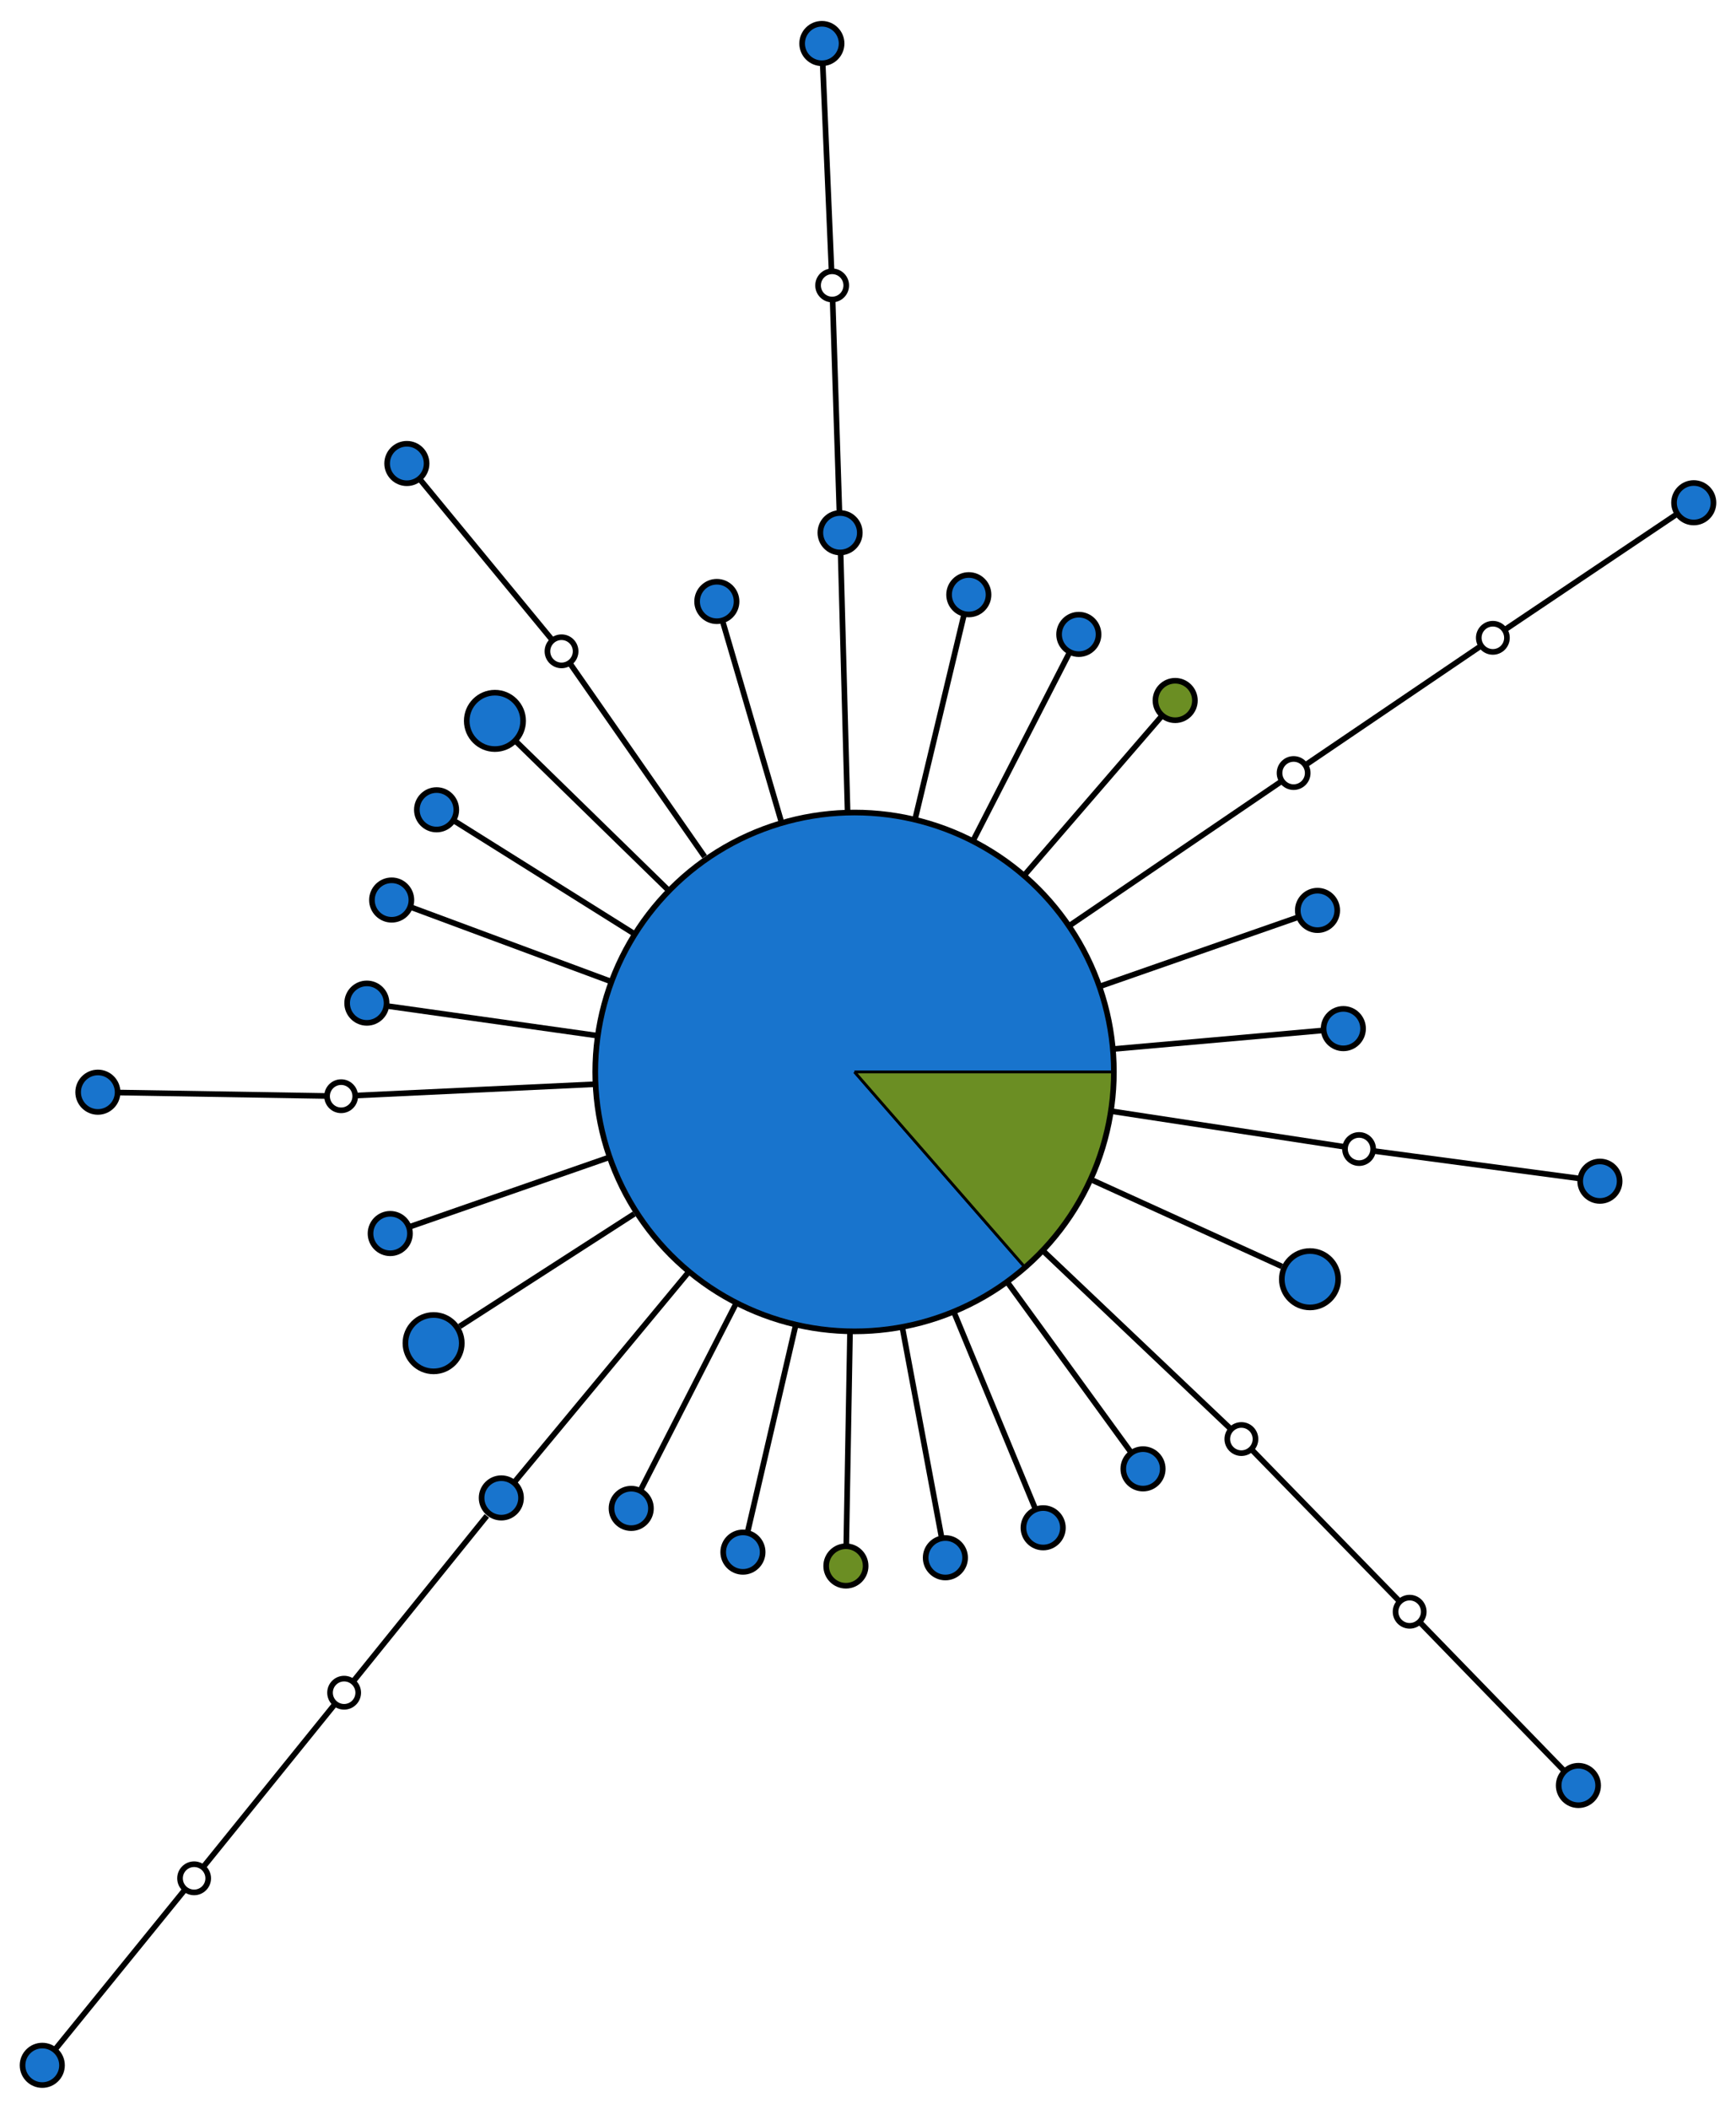 <?xml version="1.0" encoding="UTF-8" standalone="no"?>
<!DOCTYPE svg PUBLIC "-//W3C//DTD SVG 1.1//EN"
 "http://www.w3.org/Graphics/SVG/1.1/DTD/svg11.dtd">
<!-- Generated by graphviz version 2.38.0 (20140413.2041)
 -->
<!-- Title: %3 Pages: 1 -->
<svg width="308pt" height="374pt"
 viewBox="0.00 0.00 307.96 373.52" xmlns="http://www.w3.org/2000/svg" xmlns:xlink="http://www.w3.org/1999/xlink">
<g id="graph0" class="graph" transform="scale(1 1) rotate(0) translate(149.549 181.284)">
<title>%3</title>
<polygon fill="white" stroke="none" points="-149.549,192.241 -149.549,-181.284 158.416,-181.284 158.416,192.241 -149.549,192.241"/>
<!-- 0 -->
<g id="node1" class="node"><title>0</title>
<path fill="#1874cd" stroke="black" stroke-width="0.5" d="M2.048,8.588C2.048,8.588 48.048,8.588 48.048,8.588 48.048,7.286 47.993,5.986 47.882,4.69 47.772,3.393 47.607,2.102 47.387,0.82 47.167,-0.463 46.893,-1.735 46.566,-2.995 46.238,-4.254 45.857,-5.499 45.424,-6.725 44.991,-7.952 44.506,-9.16 43.971,-10.346 43.435,-11.532 42.849,-12.694 42.215,-13.831 41.581,-14.967 40.899,-16.075 40.171,-17.154 39.443,-18.232 38.669,-19.279 37.853,-20.292 37.036,-21.305 36.176,-22.282 35.276,-23.222 34.377,-24.162 33.438,-25.063 32.461,-25.923 31.485,-26.784 30.473,-27.602 29.428,-28.377 28.382,-29.151 27.304,-29.881 26.197,-30.564 25.089,-31.247 23.953,-31.883 22.792,-32.469 21.631,-33.056 20.445,-33.593 19.238,-34.08 18.032,-34.566 16.805,-35.001 15.561,-35.383 14.317,-35.765 13.058,-36.094 11.786,-36.37 10.514,-36.645 9.232,-36.867 7.941,-37.033 6.651,-37.2 5.354,-37.312 4.054,-37.369 2.754,-37.425 1.453,-37.427 0.153,-37.373 -1.147,-37.32 -2.444,-37.211 -3.735,-37.047 -5.026,-36.884 -6.309,-36.666 -7.582,-36.393 -8.854,-36.121 -10.114,-35.795 -11.359,-35.415 -12.603,-35.036 -13.831,-34.604 -15.039,-34.121 -16.247,-33.638 -17.434,-33.103 -18.597,-32.52 -19.76,-31.936 -20.897,-31.303 -22.006,-30.622 -23.115,-29.942 -24.195,-29.215 -25.242,-28.443 -26.29,-27.671 -27.304,-26.855 -28.282,-25.997 -29.26,-25.139 -30.202,-24.24 -31.104,-23.302 -32.006,-22.365 -32.868,-21.389 -33.687,-20.378 -34.506,-19.368 -35.282,-18.323 -36.013,-17.246 -36.744,-16.169 -37.428,-15.062 -38.065,-13.928 -38.702,-12.793 -39.291,-11.632 -39.829,-10.448 -40.367,-9.263 -40.855,-8.056 -41.291,-6.831 -41.727,-5.605 -42.111,-4.361 -42.442,-3.103 -42.773,-1.844 -43.05,-0.572 -43.273,0.71 -43.495,1.992 -43.664,3.282 -43.777,4.578 -43.891,5.875 -43.949,7.175 -43.952,8.476 -43.955,9.777 -43.903,11.078 -43.796,12.375 -43.689,13.671 -43.527,14.963 -43.31,16.246 -43.094,17.529 -42.823,18.802 -42.498,20.062 -42.174,21.322 -41.796,22.567 -41.366,23.796 -40.935,25.023 -40.453,26.233 -39.921,27.42 -39.388,28.607 -38.805,29.771 -38.174,30.908 -37.543,32.046 -36.863,33.156 -36.138,34.236 -35.412,35.317 -34.641,36.365 -33.827,37.38 -33.013,38.395 -32.155,39.374 -31.258,40.317 -30.36,41.259 -29.424,42.162 -28.449,43.025 -27.475,43.887 -26.465,44.708 -25.422,45.485 -24.378,46.262 -23.302,46.995 -22.196,47.68 -21.09,48.366 -19.956,49.005 -18.796,49.594 -17.636,50.184 -16.452,50.724 -15.246,51.213 -14.04,51.702 -12.815,52.14 -11.572,52.525 -10.329,52.91 -9.07,53.243 -7.8,53.521 -6.529,53.8 -5.246,54.024 -3.956,54.194 -2.666,54.364 -1.37,54.479 -0.07,54.539 1.23,54.599 2.531,54.603 3.831,54.553 5.132,54.503 6.429,54.397 7.72,54.236 9.011,54.076 10.295,53.861 11.568,53.592 12.841,53.322 14.102,52.999 15.348,52.623 16.593,52.247 17.822,51.818 19.031,51.338 20.241,50.857 21.429,50.326 22.593,49.745 23.757,49.163 24.896,48.533 26.007,47.856 27.117,47.178 28.199,46.453 29.248,45.684 30.297,44.915 31.314,44.101 32.294,43.246 32.294,43.246 2.048,8.588 2.048,8.588"/>
<path fill="olivedrab" stroke="black" stroke-width="0.5" d="M2.048,8.588C2.048,8.588 32.294,43.246 32.294,43.246 33.526,42.17 34.7,41.029 35.812,39.829 36.922,38.628 37.969,37.369 38.946,36.057 39.922,34.745 40.828,33.382 41.66,31.973 42.492,30.564 43.248,29.112 43.925,27.623 44.601,26.134 45.198,24.61 45.713,23.057 46.227,21.504 46.659,19.925 47.005,18.326 47.352,16.727 47.612,15.111 47.786,13.485 47.961,11.858 48.048,10.223 48.048,8.588 48.048,8.588 2.048,8.588 2.048,8.588"/>
<ellipse fill="none" stroke="black" cx="2.048" cy="8.588" rx="46" ry="46"/>
</g>
<!-- 1 -->
<g id="node2" class="node"><title>1</title>
<ellipse fill="#1874cd" stroke="black" cx="41.829" cy="-69.001" rx="3.5" ry="3.5"/>
</g>
<!-- 0&#45;&#45;1 -->
<g id="edge1" class="edge"><title>0&#45;&#45;1</title>
<path fill="none" stroke="black" d="M23.103,-32.478C30.111,-46.146 36.925,-59.436 40.05,-65.532"/>
</g>
<!-- 2 -->
<g id="node3" class="node"><title>2</title>
<ellipse fill="#1874cd" stroke="black" cx="-60.616" cy="84.125" rx="3.5" ry="3.5"/>
</g>
<!-- 0&#45;&#45;2 -->
<g id="edge2" class="edge"><title>0&#45;&#45;2</title>
<path fill="none" stroke="black" d="M-27.449,44.144C-40.147,59.451 -53.248,75.243 -58.372,81.42"/>
</g>
<!-- 3 -->
<g id="node4" class="node"><title>3</title>
<ellipse fill="#1874cd" stroke="black" cx="-84.469" cy="-3.615" rx="3.5" ry="3.5"/>
</g>
<!-- 0&#45;&#45;3 -->
<g id="edge3" class="edge"><title>0&#45;&#45;3</title>
<path fill="none" stroke="black" d="M-43.744,2.129C-58.984,-0.02 -73.804,-2.11 -80.601,-3.069"/>
</g>
<!-- 4 -->
<g id="node5" class="node"><title>4</title>
<ellipse fill="#1874cd" stroke="black" cx="-80.07" cy="-21.897" rx="3.5" ry="3.5"/>
</g>
<!-- 0&#45;&#45;4 -->
<g id="edge4" class="edge"><title>0&#45;&#45;4</title>
<path fill="none" stroke="black" d="M-41.416,-7.547C-55.881,-12.917 -69.947,-18.139 -76.398,-20.534"/>
</g>
<!-- 5 -->
<g id="node6" class="node"><title>5</title>
<ellipse fill="#1874cd" stroke="black" cx="22.314" cy="-76.038" rx="3.5" ry="3.5"/>
</g>
<!-- 0&#45;&#45;5 -->
<g id="edge5" class="edge"><title>0&#45;&#45;5</title>
<path fill="none" stroke="black" d="M12.774,-36.203C16.344,-51.111 19.816,-65.606 21.408,-72.255"/>
</g>
<!-- 7 -->
<g id="node8" class="node"><title>7</title>
<ellipse fill="#1874cd" stroke="black" cx="53.218" cy="78.973" rx="3.5" ry="3.5"/>
</g>
<!-- 0&#45;&#45;7 -->
<g id="edge9" class="edge"><title>0&#45;&#45;7</title>
<path fill="none" stroke="black" d="M29.131,45.841C38.145,58.24 46.91,70.296 50.93,75.826"/>
</g>
<!-- 9 -->
<g id="node10" class="node"><title>9</title>
<ellipse fill="#1874cd" stroke="black" cx="-72.63" cy="56.684" rx="5" ry="5"/>
</g>
<!-- 0&#45;&#45;9 -->
<g id="edge10" class="edge"><title>0&#45;&#45;9</title>
<path fill="none" stroke="black" d="M-37.041,33.763C-49.463,41.763 -61.626,49.597 -68.015,53.712"/>
</g>
<!-- 11 -->
<g id="node12" class="node"><title>11</title>
<ellipse fill="#1874cd" stroke="black" cx="-0.522" cy="-87.032" rx="3.5" ry="3.5"/>
</g>
<!-- 0&#45;&#45;11 -->
<g id="edge13" class="edge"><title>0&#45;&#45;11</title>
<path fill="none" stroke="black" d="M0.808,-37.542C0.305,-56.262 -0.207,-75.327 -0.42,-83.236"/>
</g>
<!-- 13 -->
<g id="node14" class="node"><title>13</title>
<ellipse fill="#1874cd" stroke="black" cx="88.754" cy="0.904" rx="3.5" ry="3.5"/>
</g>
<!-- 0&#45;&#45;13 -->
<g id="edge17" class="edge"><title>0&#45;&#45;13</title>
<path fill="none" stroke="black" d="M47.94,4.521C63.213,3.167 78.065,1.851 84.877,1.248"/>
</g>
<!-- 14 -->
<g id="node15" class="node"><title>14</title>
<ellipse fill="#1874cd" stroke="black" cx="-17.756" cy="93.738" rx="3.5" ry="3.5"/>
</g>
<!-- 0&#45;&#45;14 -->
<g id="edge18" class="edge"><title>0&#45;&#45;14</title>
<path fill="none" stroke="black" d="M-8.434,53.656C-11.923,68.656 -15.315,83.241 -16.871,89.931"/>
</g>
<!-- 15 -->
<g id="node16" class="node"><title>15</title>
<ellipse fill="#1874cd" stroke="black" cx="84.173" cy="-20.058" rx="3.5" ry="3.5"/>
</g>
<!-- 0&#45;&#45;15 -->
<g id="edge19" class="edge"><title>0&#45;&#45;15</title>
<path fill="none" stroke="black" d="M45.515,-6.574C59.982,-11.62 74.049,-16.526 80.501,-18.777"/>
</g>
<!-- 17 -->
<g id="node18" class="node"><title>17</title>
<ellipse fill="#1874cd" stroke="black" cx="-37.572" cy="85.984" rx="3.5" ry="3.5"/>
</g>
<!-- 0&#45;&#45;17 -->
<g id="edge20" class="edge"><title>0&#45;&#45;17</title>
<path fill="none" stroke="black" d="M-18.922,49.552C-25.901,63.186 -32.688,76.443 -35.8,82.524"/>
</g>
<!-- 19 -->
<g id="node20" class="node"><title>19</title>
<ellipse fill="#1874cd" stroke="black" cx="-61.751" cy="-53.667" rx="5" ry="5"/>
</g>
<!-- 0&#45;&#45;19 -->
<g id="edge23" class="edge"><title>0&#45;&#45;19</title>
<path fill="none" stroke="black" d="M-30.973,-23.634C-41.919,-34.315 -52.688,-44.823 -58.118,-50.122"/>
</g>
<!-- 20 -->
<g id="node21" class="node"><title>20</title>
<ellipse fill="#1874cd" stroke="black" cx="-80.321" cy="37.242" rx="3.5" ry="3.5"/>
</g>
<!-- 0&#45;&#45;20 -->
<g id="edge24" class="edge"><title>0&#45;&#45;20</title>
<path fill="none" stroke="black" d="M-41.548,23.754C-56.058,28.801 -70.167,33.709 -76.638,35.961"/>
</g>
<!-- 21 -->
<g id="node22" class="node"><title>21</title>
<ellipse fill="#1874cd" stroke="black" cx="-22.385" cy="-74.84" rx="3.5" ry="3.5"/>
</g>
<!-- 0&#45;&#45;21 -->
<g id="edge25" class="edge"><title>0&#45;&#45;21</title>
<path fill="none" stroke="black" d="M-10.884,-35.569C-15.188,-50.265 -19.373,-64.555 -21.293,-71.11"/>
</g>
<!-- 22 -->
<g id="node23" class="node"><title>22</title>
<ellipse fill="#1874cd" stroke="black" cx="18.159" cy="94.736" rx="3.5" ry="3.5"/>
</g>
<!-- 0&#45;&#45;22 -->
<g id="edge26" class="edge"><title>0&#45;&#45;22</title>
<path fill="none" stroke="black" d="M10.528,53.932C13.439,69.498 16.276,84.667 17.513,91.279"/>
</g>
<!-- 23 -->
<g id="node24" class="node"><title>23</title>
<ellipse fill="#1874cd" stroke="black" cx="82.839" cy="45.345" rx="5" ry="5"/>
</g>
<!-- 0&#45;&#45;23 -->
<g id="edge27" class="edge"><title>0&#45;&#45;23</title>
<path fill="none" stroke="black" d="M44.337,27.828C57.776,33.942 70.934,39.929 77.846,43.073"/>
</g>
<!-- 24 -->
<g id="node25" class="node"><title>24</title>
<ellipse fill="#1874cd" stroke="black" cx="-72.102" cy="-37.9" rx="3.5" ry="3.5"/>
</g>
<!-- 0&#45;&#45;24 -->
<g id="edge28" class="edge"><title>0&#45;&#45;24</title>
<path fill="none" stroke="black" d="M-37.199,-16.017C-50.26,-24.206 -62.961,-32.169 -68.787,-35.822"/>
</g>
<!-- 26 -->
<g id="node27" class="node"><title>26</title>
<ellipse fill="#1874cd" stroke="black" cx="35.507" cy="89.42" rx="3.5" ry="3.5"/>
</g>
<!-- 0&#45;&#45;26 -->
<g id="edge31" class="edge"><title>0&#45;&#45;26</title>
<path fill="none" stroke="black" d="M19.757,51.371C25.651,65.61 31.382,79.456 34.011,85.806"/>
</g>
<!-- 27 -->
<g id="node28" class="node"><title>27</title>
<ellipse fill="olivedrab" stroke="black" cx="0.512" cy="96.198" rx="3.5" ry="3.5"/>
</g>
<!-- 0&#45;&#45;27 -->
<g id="edge32" class="edge"><title>0&#45;&#45;27</title>
<path fill="none" stroke="black" d="M1.24,54.702C0.962,70.532 0.692,85.959 0.574,92.683"/>
</g>
<!-- 28 -->
<g id="node29" class="node"><title>28</title>
<ellipse fill="olivedrab" stroke="black" cx="58.923" cy="-57.283" rx="3.5" ry="3.5"/>
</g>
<!-- 0&#45;&#45;28 -->
<g id="edge33" class="edge"><title>0&#45;&#45;28</title>
<path fill="none" stroke="black" d="M32.151,-26.277C42.17,-37.88 51.912,-49.163 56.381,-54.339"/>
</g>
<!-- anon_0_6_0 -->
<g id="node30" class="node"><title>anon_0_6_0</title>
<ellipse fill="white" stroke="black" cx="70.668" cy="73.686" rx="2.5" ry="2.5"/>
</g>
<!-- 0&#45;&#45;anon_0_6_0 -->
<g id="edge6" class="edge"><title>0&#45;&#45;anon_0_6_0</title>
<path fill="none" stroke="black" d="M35.554,40.374C49.434,53.542 63.491,66.877 68.628,71.751"/>
</g>
<!-- anon_0_10_0 -->
<g id="node32" class="node"><title>anon_0_10_0</title>
<ellipse fill="white" stroke="black" cx="91.549" cy="22.258" rx="2.5" ry="2.5"/>
</g>
<!-- 0&#45;&#45;anon_0_10_0 -->
<g id="edge11" class="edge"><title>0&#45;&#45;anon_0_10_0</title>
<path fill="none" stroke="black" d="M47.585,15.543C65.204,18.234 82.66,20.9 89.025,21.872"/>
</g>
<!-- anon_0_12_0 -->
<g id="node33" class="node"><title>anon_0_12_0</title>
<ellipse fill="white" stroke="black" cx="79.935" cy="-44.417" rx="2.5" ry="2.5"/>
</g>
<!-- 0&#45;&#45;anon_0_12_0 -->
<g id="edge14" class="edge"><title>0&#45;&#45;anon_0_12_0</title>
<path fill="none" stroke="black" d="M40.079,-17.294C55.834,-28.016 71.788,-38.873 77.62,-42.842"/>
</g>
<!-- anon_0_18_0 -->
<g id="node35" class="node"><title>anon_0_18_0</title>
<ellipse fill="white" stroke="black" cx="-89.031" cy="12.892" rx="2.5" ry="2.5"/>
</g>
<!-- 0&#45;&#45;anon_0_18_0 -->
<g id="edge21" class="edge"><title>0&#45;&#45;anon_0_18_0</title>
<path fill="none" stroke="black" d="M-44.026,10.765C-62.027,11.616 -79.918,12.461 -86.443,12.77"/>
</g>
<!-- anon_0_25_0 -->
<g id="node36" class="node"><title>anon_0_25_0</title>
<ellipse fill="white" stroke="black" cx="-49.936" cy="-66.003" rx="2.5" ry="2.5"/>
</g>
<!-- 0&#45;&#45;anon_0_25_0 -->
<g id="edge29" class="edge"><title>0&#45;&#45;anon_0_25_0</title>
<path fill="none" stroke="black" d="M-24.553,-29.582C-34.745,-44.206 -44.812,-58.65 -48.481,-63.915"/>
</g>
<!-- anon_2_8_0 -->
<g id="node37" class="node"><title>anon_2_8_0</title>
<ellipse fill="white" stroke="black" cx="-88.503" cy="118.667" rx="2.5" ry="2.5"/>
</g>
<!-- 2&#45;&#45;anon_2_8_0 -->
<g id="edge34" class="edge"><title>2&#45;&#45;anon_2_8_0</title>
<path fill="none" stroke="black" d="M-63.189,87.313C-68.799,94.26 -82.004,110.617 -86.759,116.506"/>
</g>
<!-- 6 -->
<g id="node7" class="node"><title>6</title>
<ellipse fill="#1874cd" stroke="black" cx="130.454" cy="135.118" rx="3.5" ry="3.5"/>
</g>
<!-- 8 -->
<g id="node9" class="node"><title>8</title>
<ellipse fill="#1874cd" stroke="black" cx="-142.049" cy="184.741" rx="3.5" ry="3.5"/>
</g>
<!-- 10 -->
<g id="node11" class="node"><title>10</title>
<ellipse fill="#1874cd" stroke="black" cx="134.268" cy="27.962" rx="3.5" ry="3.5"/>
</g>
<!-- anon_11_16_0 -->
<g id="node39" class="node"><title>anon_11_16_0</title>
<ellipse fill="white" stroke="black" cx="-1.927" cy="-130.887" rx="2.5" ry="2.5"/>
</g>
<!-- 11&#45;&#45;anon_11_16_0 -->
<g id="edge37" class="edge"><title>11&#45;&#45;anon_11_16_0</title>
<path fill="none" stroke="black" d="M-0.642,-90.771C-0.918,-99.388 -1.593,-120.485 -1.837,-128.093"/>
</g>
<!-- 12 -->
<g id="node13" class="node"><title>12</title>
<ellipse fill="#1874cd" stroke="black" cx="150.916" cy="-92.348" rx="3.5" ry="3.5"/>
</g>
<!-- 16 -->
<g id="node17" class="node"><title>16</title>
<ellipse fill="#1874cd" stroke="black" cx="-3.753" cy="-173.784" rx="3.5" ry="3.5"/>
</g>
<!-- 18 -->
<g id="node19" class="node"><title>18</title>
<ellipse fill="#1874cd" stroke="black" cx="-132.185" cy="12.18" rx="3.5" ry="3.5"/>
</g>
<!-- 25 -->
<g id="node26" class="node"><title>25</title>
<ellipse fill="#1874cd" stroke="black" cx="-77.373" cy="-99.307" rx="3.5" ry="3.5"/>
</g>
<!-- anon_0_6_1 -->
<g id="node31" class="node"><title>anon_0_6_1</title>
<ellipse fill="white" stroke="black" cx="100.518" cy="104.307" rx="2.5" ry="2.5"/>
</g>
<!-- anon_0_6_0&#45;&#45;anon_0_6_1 -->
<g id="edge7" class="edge"><title>anon_0_6_0&#45;&#45;anon_0_6_1</title>
<path fill="none" stroke="black" d="M72.626,75.695C78.022,81.23 93.063,96.659 98.513,102.25"/>
</g>
<!-- anon_0_6_1&#45;&#45;6 -->
<g id="edge8" class="edge"><title>anon_0_6_1&#45;&#45;6</title>
<path fill="none" stroke="black" d="M102.483,106.328C107.686,111.684 121.831,126.243 127.771,132.357"/>
</g>
<!-- anon_0_10_0&#45;&#45;10 -->
<g id="edge12" class="edge"><title>anon_0_10_0&#45;&#45;10</title>
<path fill="none" stroke="black" d="M94.093,22.598C101.35,23.567 122.168,26.346 130.628,27.476"/>
</g>
<!-- anon_0_12_1 -->
<g id="node34" class="node"><title>anon_0_12_1</title>
<ellipse fill="white" stroke="black" cx="115.278" cy="-68.396" rx="2.5" ry="2.5"/>
</g>
<!-- anon_0_12_0&#45;&#45;anon_0_12_1 -->
<g id="edge15" class="edge"><title>anon_0_12_0&#45;&#45;anon_0_12_1</title>
<path fill="none" stroke="black" d="M82.254,-45.991C88.643,-50.325 106.451,-62.407 112.905,-66.786"/>
</g>
<!-- anon_0_12_1&#45;&#45;12 -->
<g id="edge16" class="edge"><title>anon_0_12_1&#45;&#45;12</title>
<path fill="none" stroke="black" d="M117.617,-69.968C123.811,-74.131 140.651,-85.449 147.722,-90.201"/>
</g>
<!-- anon_0_18_0&#45;&#45;18 -->
<g id="edge22" class="edge"><title>anon_0_18_0&#45;&#45;18</title>
<path fill="none" stroke="black" d="M-91.602,12.849C-98.932,12.728 -119.962,12.381 -128.508,12.24"/>
</g>
<!-- anon_0_25_0&#45;&#45;25 -->
<g id="edge30" class="edge"><title>anon_0_25_0&#45;&#45;25</title>
<path fill="none" stroke="black" d="M-51.736,-68.188C-56.505,-73.977 -69.47,-89.714 -74.914,-96.323"/>
</g>
<!-- anon_2_8_1 -->
<g id="node38" class="node"><title>anon_2_8_1</title>
<ellipse fill="white" stroke="black" cx="-115.113" cy="151.579" rx="2.5" ry="2.5"/>
</g>
<!-- anon_2_8_0&#45;&#45;anon_2_8_1 -->
<g id="edge35" class="edge"><title>anon_2_8_0&#45;&#45;anon_2_8_1</title>
<path fill="none" stroke="black" d="M-90.249,120.826C-95.059,126.775 -108.467,143.359 -113.325,149.369"/>
</g>
<!-- anon_2_8_1&#45;&#45;8 -->
<g id="edge36" class="edge"><title>anon_2_8_1&#45;&#45;8</title>
<path fill="none" stroke="black" d="M-116.88,153.755C-121.562,159.519 -134.29,175.189 -139.635,181.769"/>
</g>
<!-- anon_11_16_0&#45;&#45;16 -->
<g id="edge38" class="edge"><title>anon_11_16_0&#45;&#45;16</title>
<path fill="none" stroke="black" d="M-2.035,-133.442C-2.346,-140.729 -3.236,-161.634 -3.598,-170.129"/>
</g>
</g>
</svg>
